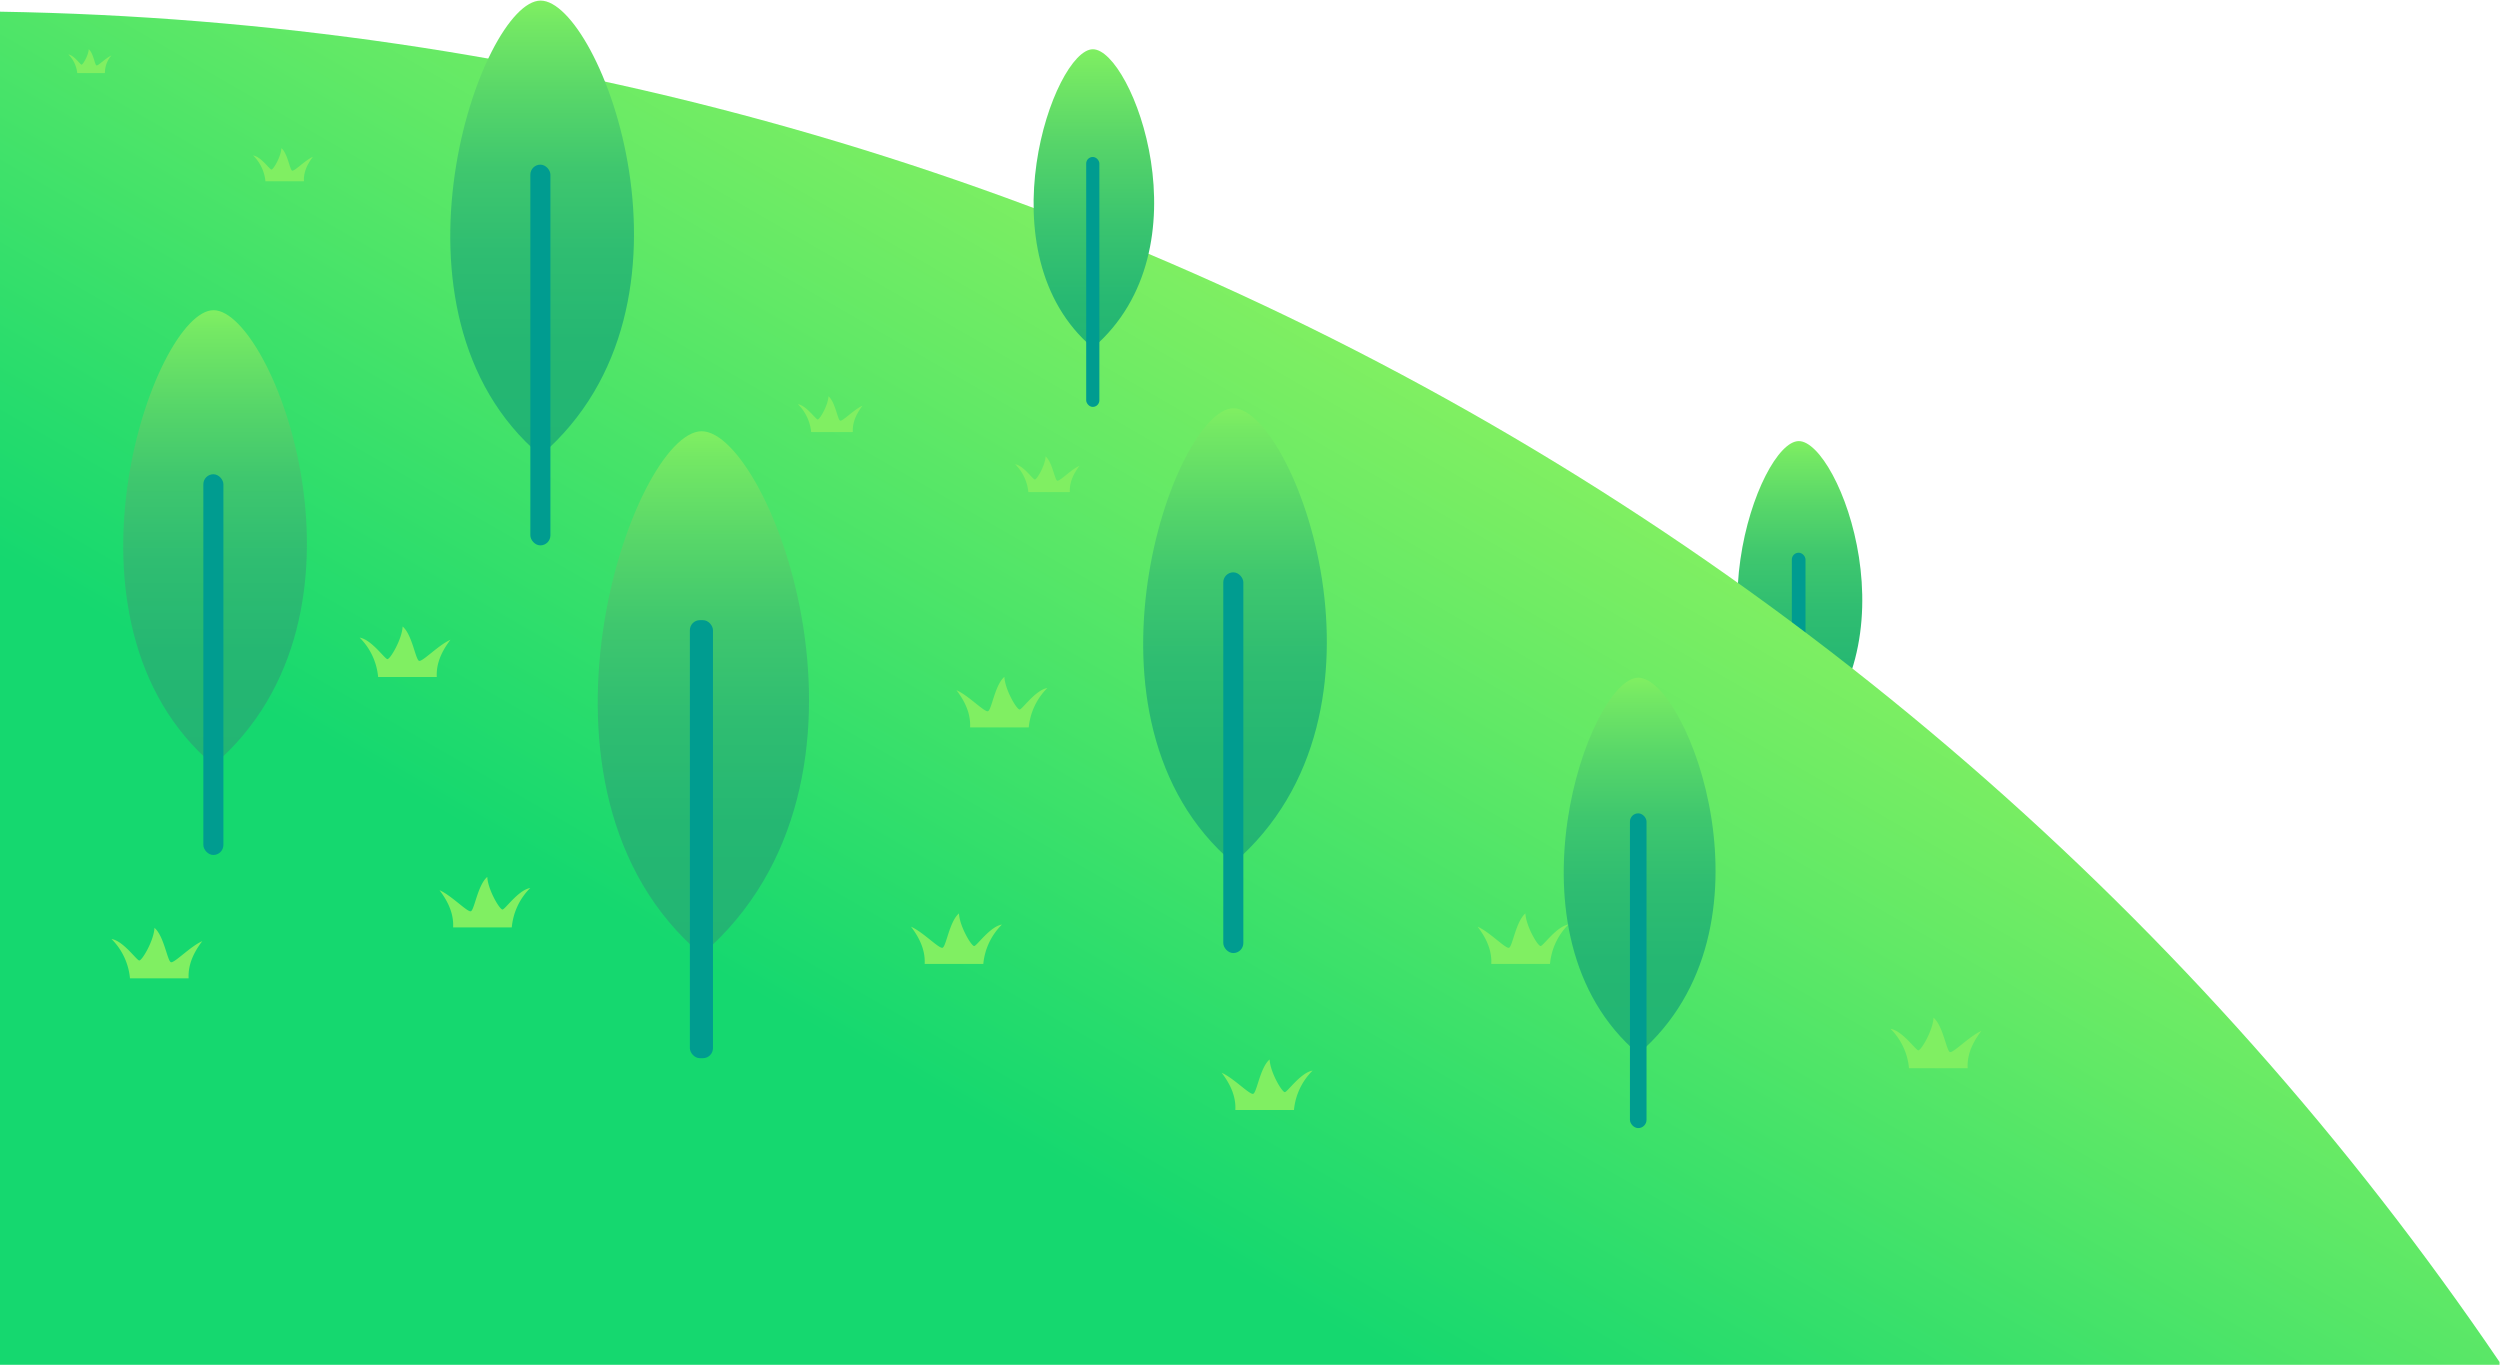 <svg xmlns="http://www.w3.org/2000/svg" xmlns:xlink="http://www.w3.org/1999/xlink" viewBox="0 0 800 437"><defs><style>.cls-1{fill:none}.cls-9{fill:#009c90}.cls-18{fill:#80ef62}</style><clipPath id="clip-path"><path class="cls-1" transform="rotate(-180 264.53 -1740.93)" d="M-135.47-2000.94h800v520h-800z"/></clipPath><linearGradient id="Dégradé_sans_nom_8" x1="-3016.83" y1="-1782.11" x2="-4003.02" y2="-73.97" gradientTransform="matrix(-1 0 0 1 -2829.57 0)" gradientUnits="userSpaceOnUse"><stop offset="0" stop-color="#c7b299"/><stop offset=".05" stop-color="#c6b6a4"/><stop offset=".2" stop-color="#c5c0c1"/><stop offset=".36" stop-color="#c4c7d7"/><stop offset=".53" stop-color="#c3cde7"/><stop offset=".73" stop-color="#c2d0f0"/><stop offset="1" stop-color="#c2d1f3"/></linearGradient><clipPath id="clip-path-2"><path class="cls-1" d="M7.85-822.45h960v600h-960z"/></clipPath><linearGradient id="Dégradé_sans_nom_89" x1="599.54" y1="-699.66" x2="1338.16" y2="1329.66" gradientUnits="userSpaceOnUse"><stop offset="0" stop-color="#15d86f"/><stop offset=".07" stop-color="#0ec97d"/><stop offset=".19" stop-color="#06b78f"/><stop offset=".31" stop-color="#02ad9a"/><stop offset=".45" stop-color="#00a99d"/></linearGradient><clipPath id="clip-path-3"><path class="cls-1" transform="rotate(-180 -577 -1750.62)" d="M-977-2010.62h800v520h-800z"/></clipPath><linearGradient id="Dégradé_sans_nom_107" x1="-2175.3" y1="-1791.79" x2="-3161.49" y2="-83.65" gradientTransform="matrix(-1 0 0 1 -2829.57 0)" gradientUnits="userSpaceOnUse"><stop offset="0" stop-color="#c7b299"/><stop offset=".05" stop-color="#b1b794"/><stop offset=".15" stop-color="#88bf8a"/><stop offset=".26" stop-color="#64c782"/><stop offset=".38" stop-color="#47cd7b"/><stop offset=".5" stop-color="#31d276"/><stop offset=".64" stop-color="#21d572"/><stop offset=".79" stop-color="#18d770"/><stop offset="1" stop-color="#15d86f"/></linearGradient><linearGradient id="Dégradé_sans_nom_288" x1="575.94" y1="240.2" x2="575.94" y2="141.15" gradientUnits="userSpaceOnUse"><stop offset="0" stop-color="#22b573"/><stop offset=".25" stop-color="#25b772"/><stop offset=".45" stop-color="#2fbd71"/><stop offset=".63" stop-color="#3fc76e"/><stop offset=".79" stop-color="#57d669"/><stop offset=".95" stop-color="#74e864"/><stop offset="1" stop-color="#80ef62"/></linearGradient><clipPath id="clip-path-4"><path class="cls-1" d="M-.15-83.26h800v520h-800z"/></clipPath><linearGradient id="Dégradé_sans_nom_138" x1="477.13" y1="135.57" x2="-509.07" y2="1843.71" gradientUnits="userSpaceOnUse"><stop offset="0" stop-color="#80ef62"/><stop offset=".04" stop-color="#62e966"/><stop offset=".11" stop-color="#2bdd6c"/><stop offset=".14" stop-color="#15d86f"/></linearGradient><linearGradient id="Dégradé_sans_nom_288-2" x1="173.46" y1="145.77" x2="173.46" y2=".19" xlink:href="#Dégradé_sans_nom_288"/><linearGradient id="Dégradé_sans_nom_288-3" x1="68.82" y1="244.84" x2="68.82" y2="99.26" xlink:href="#Dégradé_sans_nom_288"/><linearGradient id="Dégradé_sans_nom_288-4" x1="225.08" y1="305.55" x2="225.08" y2="138.04" xlink:href="#Dégradé_sans_nom_288"/><linearGradient id="Dégradé_sans_nom_288-5" x1="524.68" y1="337.22" x2="524.68" y2="216.86" xlink:href="#Dégradé_sans_nom_288"/><linearGradient id="Dégradé_sans_nom_288-6" x1="395.2" y1="276.23" x2="395.2" y2="130.65" xlink:href="#Dégradé_sans_nom_288"/><linearGradient id="Dégradé_sans_nom_284" x1="350.04" y1="111.33" x2="350.04" y2="15.76" gradientUnits="userSpaceOnUse"><stop offset="0" stop-color="#22b573"/><stop offset=".17" stop-color="#28b972"/><stop offset=".41" stop-color="#3ac46f"/><stop offset=".69" stop-color="#57d569"/><stop offset=".99" stop-color="#7eee62"/><stop offset="1" stop-color="#80ef62"/></linearGradient><clipPath id="clip-path-5"><path class="cls-1" d="M7.85-824.45h960v600h-960z"/></clipPath><linearGradient id="Dégradé_sans_nom_89-2" x1="599.54" y1="-701.66" x2="1338.16" y2="1327.66" xlink:href="#Dégradé_sans_nom_89"/><clipPath id="clip-path-6"><path class="cls-1" transform="rotate(-180 1447.85 -524.45)" d="M967.85-824.45h960v600h-960z"/></clipPath><linearGradient id="Dégradé_sans_nom_121" x1="1336.16" y1="-701.66" x2="597.54" y2="1327.66" gradientUnits="userSpaceOnUse"><stop offset="0" stop-color="#c7b299"/><stop offset=".05" stop-color="#a5b391"/><stop offset=".11" stop-color="#7db388"/><stop offset=".17" stop-color="#5cb480"/><stop offset=".24" stop-color="#43b47a"/><stop offset=".3" stop-color="#30b576"/><stop offset=".37" stop-color="#26b574"/><stop offset=".45" stop-color="#22b573"/></linearGradient><clipPath id="clip-path-7"><path class="cls-1" d="M7.85-745.26h800v520h-800z"/></clipPath><linearGradient id="Dégradé_sans_nom_138-2" x1="485.13" y1="-526.43" x2="-501.07" y2="1181.71" xlink:href="#Dégradé_sans_nom_138"/></defs><g id="Biome"><g clip-path="url(#clip-path)"><circle cx="680.35" cy="-928.04" r="986.03" fill="url(#Dégradé_sans_nom_8)"/></g><g clip-path="url(#clip-path-2)"><circle cx="968.85" cy="315" r="1079.49" fill="url(#Dégradé_sans_nom_89)"/></g><g clip-path="url(#clip-path-3)"><circle cx="-161.18" cy="-937.72" r="986.03" fill="url(#Dégradé_sans_nom_107)"/></g><path d="M575.61 141.15c12.9 0 38.43 66 0 99-36.9-31.15-12.9-99 0-99z" fill="url(#Dégradé_sans_nom_288)"/><rect class="cls-9" x="573.39" y="176.87" width="4.37" height="82.89" rx="2.18"/><g clip-path="url(#clip-path-4)"><circle cx="-15.97" cy="989.64" r="986.03" fill="url(#Dégradé_sans_nom_138)"/></g><path d="M173 .19c19 0 56.48 97.05 0 145.58C118.74 99.89 154 .19 173 .19z" fill="url(#Dégradé_sans_nom_288-2)"/><rect class="cls-9" x="169.71" y="52.69" width="6.42" height="121.83" rx="3.21"/><path d="M68.33 99.26c19 0 56.48 97.06 0 145.58-54.24-45.84-18.96-145.58 0-145.58z" fill="url(#Dégradé_sans_nom_288-3)"/><rect class="cls-9" x="65.07" y="151.76" width="6.42" height="121.83" rx="3.21"/><path d="M224.52 138c21.81 0 65 111.67 0 167.51-62.41-52.75-21.82-167.51 0-167.51z" fill="url(#Dégradé_sans_nom_288-4)"/><rect class="cls-9" x="220.76" y="198.45" width="7.39" height="140.17" rx="3.21"/><path d="M524.28 216.86c15.68 0 46.7 80.24 0 120.36-44.84-37.93-15.68-120.36 0-120.36z" fill="url(#Dégradé_sans_nom_288-5)"/><rect class="cls-9" x="521.58" y="260.27" width="5.31" height="100.72" rx="2.66"/><path d="M394.71 130.65c19 0 56.48 97 0 145.58-54.24-45.88-18.96-145.58 0-145.58z" fill="url(#Dégradé_sans_nom_288-6)"/><rect class="cls-9" x="391.45" y="183.15" width="6.42" height="121.83" rx="3.21"/><path d="M349.72 15.76c12.45 0 37.08 63.71 0 95.57-35.61-30.12-12.45-95.57 0-95.57z" fill="url(#Dégradé_sans_nom_284)"/><rect class="cls-9" x="347.58" y="50.23" width="4.22" height="79.98" rx="2.11"/><path class="cls-18" d="M496 308.45h-18.79c.17-3.46-.85-7.29-4.36-11.9 3.75 1.63 8.86 7 10 6.74s2.21-8.41 5.28-11c.18 4.06 4 10.57 4.89 10.44s5.1-6.27 8.86-6.87a20.42 20.42 0 0 0-5.88 12.59zM121 216.63h18.77c-.17-3.46.85-7.29 4.36-11.89-3.75 1.63-8.85 7-10 6.74s-2.22-8.42-5.29-11c-.18 4.05-4 10.57-4.89 10.44s-5.09-6.27-8.86-6.88a20.37 20.37 0 0 1 5.91 12.59zM24.71 23.38h8.87a8.39 8.39 0 0 1 2.06-5.62c-1.77.77-4.18 3.31-4.75 3.18s-1-4-2.5-5.18c-.08 1.91-1.87 5-2.31 4.93s-2.4-3-4.18-3.25a9.73 9.73 0 0 1 2.81 5.94zM84.94 58h12.32c-.12-2.27.56-4.79 2.86-7.81-2.46 1.07-5.81 4.6-6.6 4.42s-1.45-5.52-3.47-7.2c-.11 2.66-2.6 6.94-3.21 6.85S83.5 50.14 81 49.74A13.44 13.44 0 0 1 84.94 58zM259.57 138.27h13.33c-.12-2.46.61-5.18 3.1-8.45-2.66 1.16-6.29 5-7.13 4.79s-1.58-6-3.76-7.8c-.12 2.89-2.82 7.51-3.47 7.42s-3.62-4.45-6.29-4.88a14.45 14.45 0 0 1 4.22 8.92zM329.07 157.47h13.28c-.12-2.45.61-5.16 3.09-8.42-2.66 1.16-6.27 5-7.11 4.77s-1.57-5.95-3.74-7.76c-.12 2.87-2.81 7.48-3.46 7.39s-3.6-4.44-6.26-4.87a14.43 14.43 0 0 1 4.2 8.89zM610.88 341.82h18.77c-.17-3.46.85-7.29 4.36-11.9-3.75 1.63-8.86 7-10 6.74s-2.21-8.41-5.28-11c-.18 4.06-4 10.57-4.89 10.44s-5.09-6.27-8.86-6.87a20.37 20.37 0 0 1 5.9 12.59zM314.66 308.45H295.9c.16-3.46-.86-7.29-4.37-11.9 3.75 1.63 8.86 7 10.05 6.74s2.21-8.41 5.29-11c.17 4.06 4 10.57 4.89 10.44s5.09-6.27 8.85-6.87a20.42 20.42 0 0 0-5.95 12.59zM163.77 296.76H145c.17-3.46-.86-7.29-4.36-11.9 3.75 1.64 8.85 7 10 6.75s2.21-8.42 5.29-11c.17 4.05 4 10.57 4.89 10.44s5.09-6.28 8.85-6.88a20.35 20.35 0 0 0-5.9 12.59zM414.07 355.19h-18.76c.17-3.46-.86-7.29-4.37-11.9 3.75 1.64 8.86 7 10.05 6.74s2.21-8.41 5.29-11c.17 4.06 4 10.58 4.89 10.45s5.09-6.28 8.85-6.88a20.42 20.42 0 0 0-5.95 12.59zM41.59 313.07h18.77c-.17-3.46.85-7.29 4.36-11.9-3.75 1.63-8.85 7-10 6.74s-2.22-8.41-5.29-11c-.18 4.06-4 10.57-4.89 10.44s-5.09-6.27-8.86-6.87a20.37 20.37 0 0 1 5.91 12.59zM329.2 232.76h-18.77c.17-3.46-.85-7.29-4.36-11.9 3.75 1.63 8.86 7 10.05 6.74s2.21-8.41 5.28-11c.18 4.06 4 10.57 4.9 10.44s5.09-6.27 8.85-6.87a20.42 20.42 0 0 0-5.95 12.59z"/><g clip-path="url(#clip-path-5)"><circle cx="968.85" cy="313" r="1079.49" fill="url(#Dégradé_sans_nom_89-2)"/></g><g clip-path="url(#clip-path-6)"><circle cx="966.85" cy="313" r="1079.49" fill="url(#Dégradé_sans_nom_121)"/></g><g clip-path="url(#clip-path-7)"><circle cx="-7.97" cy="327.64" r="986.03" fill="url(#Dégradé_sans_nom_138-2)"/></g></g></svg>